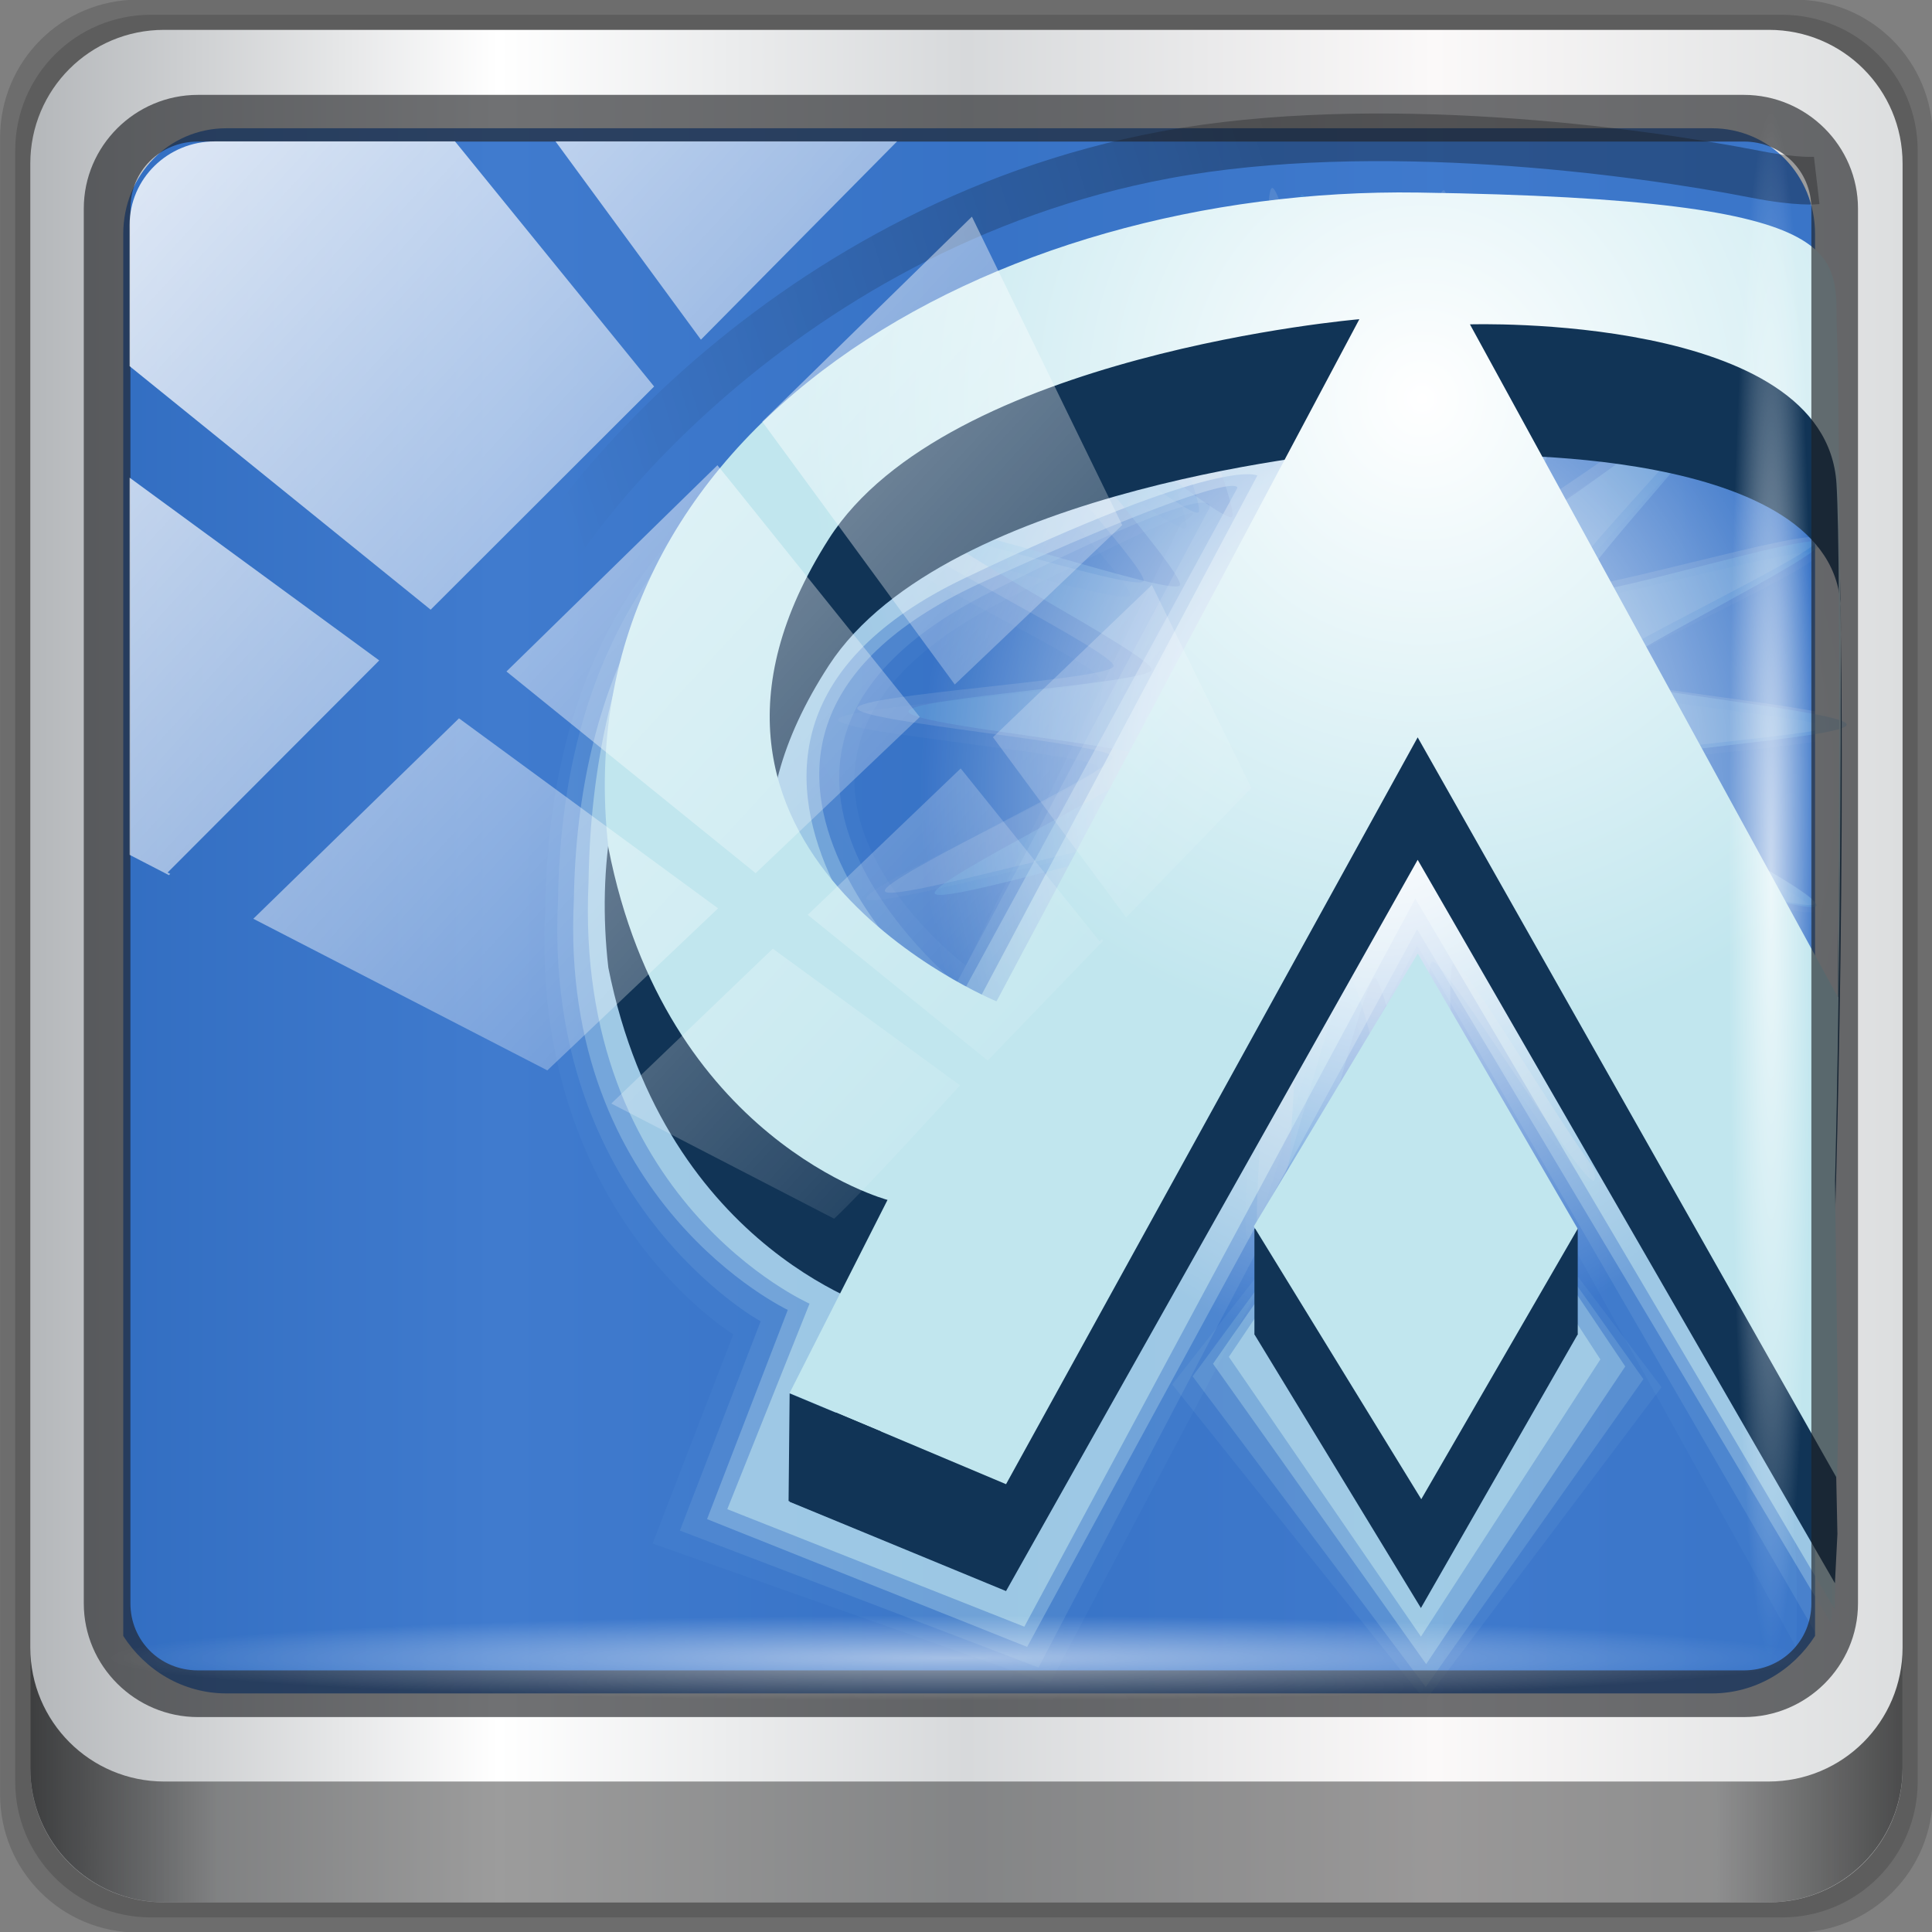 <?xml version="1.0" encoding="UTF-8" standalone="no"?>
<!-- Created with Inkscape (http://www.inkscape.org/) -->

<svg
   xmlns:dc="http://purl.org/dc/elements/1.1/"
   xmlns:cc="http://creativecommons.org/ns#"
   xmlns:rdf="http://www.w3.org/1999/02/22-rdf-syntax-ns#"
   xmlns:svg="http://www.w3.org/2000/svg"
   xmlns="http://www.w3.org/2000/svg"
   xmlns:xlink="http://www.w3.org/1999/xlink"
   xmlns:sodipodi="http://sodipodi.sourceforge.net/DTD/sodipodi-0.dtd"
   xmlns:inkscape="http://www.inkscape.org/namespaces/inkscape"
   version="1.0"
   width="96"
   height="96"
   id="svg2408"
   inkscape:version="0.92.2 5c3e80d, 2017-08-06"
   sodipodi:docname="openarena.svg">
  <rect width="100%" height="100%" fill="#808080" stroke="none"/>
  <sodipodi:namedview
     pagecolor="#ffffff"
     bordercolor="#666666"
     borderopacity="1"
     objecttolerance="10"
     gridtolerance="10"
     guidetolerance="10"
     inkscape:pageopacity="0"
     inkscape:pageshadow="2"
     inkscape:window-width="1280"
     inkscape:window-height="972"
     id="namedview207"
     showgrid="false"
     inkscape:zoom="1.3923966"
     inkscape:cx="46.021215"
     inkscape:cy="-24.888093"
     inkscape:window-x="0"
     inkscape:window-y="23"
     inkscape:window-maximized="1"
     inkscape:current-layer="g3807" />
  <defs
     id="defs2410">
    <linearGradient
       id="linearGradient3696">
      <stop
         style="stop-color:#0197fd;stop-opacity:1;"
         offset="0"
         id="stop3698" />
      <stop
         style="stop-color:#0160a1;stop-opacity:1;"
         offset="1"
         id="stop3700" />
    </linearGradient>
    <linearGradient
       x1="45.448"
       y1="92.54"
       x2="45.448"
       y2="7.017"
       id="ButtonShadow"
       gradientUnits="userSpaceOnUse"
       gradientTransform="scale(1.006,0.994)">
      <stop
         id="stop3750"
         style="stop-color:#000000;stop-opacity:1"
         offset="0" />
      <stop
         id="stop3752"
         style="stop-color:#000000;stop-opacity:0.588"
         offset="1" />
    </linearGradient>
    <filter
       color-interpolation-filters="sRGB"
       id="filter3174">
      <feGaussianBlur
         stdDeviation="1.71"
         id="feGaussianBlur3176" />
    </filter>
    <linearGradient
       x1="48"
       y1="20.221"
       x2="48"
       y2="138.661"
       id="linearGradient8478"
       xlink:href="#linearGradient3737-2-3"
       gradientUnits="userSpaceOnUse" />
    <linearGradient
       x1="45.448"
       y1="92.54"
       x2="45.448"
       y2="7.017"
       id="linearGradient8476"
       xlink:href="#ButtonShadow-07"
       gradientUnits="userSpaceOnUse"
       gradientTransform="scale(1.006,0.994)" />
    <linearGradient
       x1="45.448"
       y1="92.54"
       x2="45.448"
       y2="7.017"
       id="linearGradient8474"
       xlink:href="#ButtonShadow-08"
       gradientUnits="userSpaceOnUse"
       gradientTransform="scale(1.006,0.994)" />
    <linearGradient
       x1="45.448"
       y1="92.54"
       x2="45.448"
       y2="7.017"
       id="ButtonShadow-3"
       gradientUnits="userSpaceOnUse"
       gradientTransform="scale(1.006,0.994)">
      <stop
         id="stop3750-3"
         style="stop-color:#000000;stop-opacity:1"
         offset="0" />
      <stop
         id="stop3752-7"
         style="stop-color:#000000;stop-opacity:0.588"
         offset="1" />
    </linearGradient>
    <filter
       color-interpolation-filters="sRGB"
       id="filter3174-9">
      <feGaussianBlur
         stdDeviation="1.71"
         id="feGaussianBlur3176-8" />
    </filter>
    <filter
       x="-0.192"
       y="-0.192"
       width="1.384"
       height="1.384"
       color-interpolation-filters="sRGB"
       id="filter3794-71">
      <feGaussianBlur
         id="feGaussianBlur3796-90"
         stdDeviation="5.28" />
    </filter>
    <clipPath
       id="clipPath3613-01">
      <rect
         width="84"
         height="84"
         rx="6"
         ry="6"
         x="6"
         y="6"
         id="rect3615-422"
         style="fill:#ffffff;fill-opacity:1;fill-rule:nonzero;stroke:none" />
    </clipPath>
    <linearGradient
       id="linearGradient3737-2-3">
      <stop
         id="stop3739-00"
         style="stop-color:#ffffff;stop-opacity:1"
         offset="0" />
      <stop
         id="stop3741-66"
         style="stop-color:#ffffff;stop-opacity:0"
         offset="1" />
    </linearGradient>
    <filter
       color-interpolation-filters="sRGB"
       id="filter3174-28">
      <feGaussianBlur
         id="feGaussianBlur3176-3"
         stdDeviation="1.71" />
    </filter>
    <linearGradient
       x1="45.448"
       y1="92.54"
       x2="45.448"
       y2="7.017"
       id="ButtonShadow-07"
       gradientUnits="userSpaceOnUse"
       gradientTransform="scale(1.006,0.994)">
      <stop
         id="stop3750-88"
         style="stop-color:#000000;stop-opacity:1"
         offset="0" />
      <stop
         id="stop3752-20"
         style="stop-color:#000000;stop-opacity:0.588"
         offset="1" />
    </linearGradient>
    <filter
       color-interpolation-filters="sRGB"
       id="filter3174-1">
      <feGaussianBlur
         stdDeviation="1.71"
         id="feGaussianBlur3176-1" />
    </filter>
    <linearGradient
       x1="45.448"
       y1="92.54"
       x2="45.448"
       y2="7.017"
       id="ButtonShadow-08"
       gradientUnits="userSpaceOnUse"
       gradientTransform="scale(1.006,0.994)">
      <stop
         id="stop3750-0"
         style="stop-color:#000000;stop-opacity:1"
         offset="0" />
      <stop
         id="stop3752-4"
         style="stop-color:#000000;stop-opacity:0.588"
         offset="1" />
    </linearGradient>
    <filter
       color-interpolation-filters="sRGB"
       id="filter3174-0">
      <feGaussianBlur
         stdDeviation="1.71"
         id="feGaussianBlur3176-34" />
    </filter>
    <linearGradient
       x1="45.448"
       y1="92.54"
       x2="45.448"
       y2="7.017"
       id="ButtonShadow-6"
       gradientUnits="userSpaceOnUse"
       gradientTransform="scale(1.006,0.994)">
      <stop
         id="stop3750-5"
         style="stop-color:#000000;stop-opacity:1"
         offset="0" />
      <stop
         id="stop3752-0"
         style="stop-color:#000000;stop-opacity:0.588"
         offset="1" />
    </linearGradient>
    <linearGradient
       x1="59.397"
       y1="72.386"
       x2="84.853"
       y2="72.386"
       id="linearGradient9034"
       xlink:href="#linearGradient8740"
       gradientUnits="userSpaceOnUse"
       gradientTransform="matrix(1.015,0,0,1.023,-55.31,-3.006)" />
    <linearGradient
       id="linearGradient8740">
      <stop
         id="stop8742"
         style="stop-color:#222222;stop-opacity:1"
         offset="0" />
      <stop
         id="stop8744"
         style="stop-color:#222222;stop-opacity:1"
         offset="1" />
    </linearGradient>
    <linearGradient
       x1="45.448"
       y1="92.54"
       x2="45.448"
       y2="7.017"
       id="ButtonShadow-6-0"
       gradientUnits="userSpaceOnUse"
       gradientTransform="scale(1.006,0.994)">
      <stop
         id="stop3750-5-4"
         style="stop-color:#000000;stop-opacity:1"
         offset="0" />
      <stop
         id="stop3752-0-8"
         style="stop-color:#000000;stop-opacity:0.588"
         offset="1" />
    </linearGradient>
    <filter
       color-interpolation-filters="sRGB"
       id="filter3174-0-6">
      <feGaussianBlur
         stdDeviation="1.71"
         id="feGaussianBlur3176-34-9" />
    </filter>
    <linearGradient
       x1="45.448"
       y1="92.54"
       x2="45.448"
       y2="7.017"
       id="ButtonShadow-08-4"
       gradientUnits="userSpaceOnUse"
       gradientTransform="scale(1.006,0.994)">
      <stop
         id="stop3750-0-3"
         style="stop-color:#000000;stop-opacity:1"
         offset="0" />
      <stop
         id="stop3752-4-3"
         style="stop-color:#000000;stop-opacity:0.588"
         offset="1" />
    </linearGradient>
    <filter
       color-interpolation-filters="sRGB"
       id="filter3174-1-0">
      <feGaussianBlur
         stdDeviation="1.71"
         id="feGaussianBlur3176-1-6" />
    </filter>
    <linearGradient
       x1="45.448"
       y1="92.54"
       x2="45.448"
       y2="7.017"
       id="ButtonShadow-07-6"
       gradientUnits="userSpaceOnUse"
       gradientTransform="scale(1.006,0.994)">
      <stop
         id="stop3750-88-8"
         style="stop-color:#000000;stop-opacity:1"
         offset="0" />
      <stop
         id="stop3752-20-2"
         style="stop-color:#000000;stop-opacity:0.588"
         offset="1" />
    </linearGradient>
    <filter
       color-interpolation-filters="sRGB"
       id="filter3174-28-9">
      <feGaussianBlur
         id="feGaussianBlur3176-3-7"
         stdDeviation="1.71" />
    </filter>
    <linearGradient
       id="linearGradient3737-2-3-3">
      <stop
         id="stop3739-00-2"
         style="stop-color:#ffffff;stop-opacity:1"
         offset="0" />
      <stop
         id="stop3741-66-1"
         style="stop-color:#ffffff;stop-opacity:0"
         offset="1" />
    </linearGradient>
    <clipPath
       id="clipPath3613-01-0">
      <rect
         width="84"
         height="84"
         rx="6"
         ry="6"
         x="6"
         y="6"
         id="rect3615-422-5"
         style="fill:#ffffff;fill-opacity:1;fill-rule:nonzero;stroke:none" />
    </clipPath>
    <filter
       x="-0.192"
       y="-0.192"
       width="1.384"
       height="1.384"
       color-interpolation-filters="sRGB"
       id="filter3794-71-2">
      <feGaussianBlur
         id="feGaussianBlur3796-90-1"
         stdDeviation="5.28" />
    </filter>
    <filter
       color-interpolation-filters="sRGB"
       id="filter3174-9-1">
      <feGaussianBlur
         stdDeviation="1.71"
         id="feGaussianBlur3176-8-6" />
    </filter>
    <linearGradient
       x1="45.448"
       y1="92.54"
       x2="45.448"
       y2="7.017"
       id="ButtonShadow-3-5"
       gradientUnits="userSpaceOnUse"
       gradientTransform="scale(1.006,0.994)">
      <stop
         id="stop3750-3-9"
         style="stop-color:#000000;stop-opacity:1"
         offset="0" />
      <stop
         id="stop3752-7-9"
         style="stop-color:#000000;stop-opacity:0.588"
         offset="1" />
    </linearGradient>
    <linearGradient
       x1="45.448"
       y1="92.54"
       x2="45.448"
       y2="7.017"
       id="linearGradient8474-1"
       xlink:href="#ButtonShadow-08-4"
       gradientUnits="userSpaceOnUse"
       gradientTransform="scale(1.006,0.994)" />
    <linearGradient
       x1="45.448"
       y1="92.54"
       x2="45.448"
       y2="7.017"
       id="linearGradient8476-2"
       xlink:href="#ButtonShadow-07-6"
       gradientUnits="userSpaceOnUse"
       gradientTransform="scale(1.006,0.994)" />
    <linearGradient
       x1="48"
       y1="20.221"
       x2="48"
       y2="138.661"
       id="linearGradient8478-5"
       xlink:href="#linearGradient3737-2-3-3"
       gradientUnits="userSpaceOnUse" />
    <filter
       color-interpolation-filters="sRGB"
       id="filter3174-8">
      <feGaussianBlur
         stdDeviation="1.71"
         id="feGaussianBlur3176-95" />
    </filter>
    <linearGradient
       x1="45.448"
       y1="92.54"
       x2="45.448"
       y2="7.017"
       id="ButtonShadow-1"
       gradientUnits="userSpaceOnUse"
       gradientTransform="scale(1.006,0.994)">
      <stop
         id="stop3750-79"
         style="stop-color:#000000;stop-opacity:1"
         offset="0" />
      <stop
         id="stop3752-56"
         style="stop-color:#000000;stop-opacity:0.588"
         offset="1" />
    </linearGradient>
    <filter
       color-interpolation-filters="sRGB"
       id="filter3174-4">
      <feGaussianBlur
         id="feGaussianBlur3176-0"
         stdDeviation="1.71" />
    </filter>
    <linearGradient
       x1="45.448"
       y1="92.54"
       x2="45.448"
       y2="7.017"
       id="ButtonShadow-879"
       gradientUnits="userSpaceOnUse"
       gradientTransform="scale(1.006,0.994)">
      <stop
         id="stop3750-38"
         style="stop-color:#000000;stop-opacity:1"
         offset="0" />
      <stop
         id="stop3752-8"
         style="stop-color:#000000;stop-opacity:0.588"
         offset="1" />
    </linearGradient>
    <linearGradient
       x1="32.251"
       y1="6.132"
       x2="32.251"
       y2="90.239"
       id="linearGradient6832"
       xlink:href="#ButtonShadow-0-9-4"
       gradientUnits="userSpaceOnUse"
       gradientTransform="matrix(1.024,0,0,1.012,-1.143,-98.071)" />
    <linearGradient
       x1="45.448"
       y1="92.54"
       x2="45.448"
       y2="7.017"
       id="ButtonShadow-0-9-4"
       gradientUnits="userSpaceOnUse"
       gradientTransform="matrix(1.006,0,0,0.994,100,0)">
      <stop
         id="stop3750-8-2"
         style="stop-color:#000000;stop-opacity:1"
         offset="0" />
      <stop
         id="stop3752-5-5"
         style="stop-color:#000000;stop-opacity:0.588"
         offset="1" />
    </linearGradient>
    <linearGradient
       x1="198.157"
       y1="52.849"
       x2="200.573"
       y2="53.188"
       id="linearGradient7986"
       xlink:href="#linearGradient6884-1"
       gradientUnits="userSpaceOnUse" />
    <linearGradient
       x1="215.962"
       y1="41.671"
       x2="215.318"
       y2="35.785"
       id="linearGradient7978"
       xlink:href="#linearGradient7156-9"
       gradientUnits="userSpaceOnUse" />
    <linearGradient
       id="linearGradient7156-9">
      <stop
         id="stop7158-8"
         style="stop-color:#977f40;stop-opacity:1"
         offset="0" />
      <stop
         id="stop7160-2"
         style="stop-color:#463d22;stop-opacity:1"
         offset="1" />
    </linearGradient>
    <linearGradient
       id="linearGradient6884-1">
      <stop
         id="stop6886-9"
         style="stop-color:#cdba89;stop-opacity:1"
         offset="0" />
      <stop
         id="stop6888-8"
         style="stop-color:#8e7c44;stop-opacity:1"
         offset="1" />
    </linearGradient>
    <radialGradient
       cx="47.363"
       cy="47.001"
       r="42"
       fx="47.363"
       fy="47.001"
       id="radialGradient14724"
       xlink:href="#linearGradient3819"
       gradientUnits="userSpaceOnUse"
       gradientTransform="matrix(0.711,-0.262,0.502,1.332,-10.286,-3.465)" />
    <linearGradient
       id="linearGradient3819">
      <stop
         id="stop3821"
         style="stop-color:#7aaaf0;stop-opacity:1"
         offset="0" />
      <stop
         id="stop3823"
         style="stop-color:#120507;stop-opacity:1"
         offset="1" />
    </linearGradient>
    <radialGradient
       cx="29.606"
       cy="43.72"
       r="43.796"
       fx="29.606"
       fy="43.72"
       id="radialGradient14159"
       xlink:href="#linearGradient14161"
       gradientUnits="userSpaceOnUse"
       gradientTransform="matrix(1.236,-0.346,0.387,1.384,-25.64,-7.786)" />
    <radialGradient
       cx="26.321"
       cy="23.351"
       r="33.182"
       fx="26.321"
       fy="23.351"
       id="radialGradient14079"
       xlink:href="#linearGradient14011"
       gradientUnits="userSpaceOnUse"
       gradientTransform="matrix(1.095,0,0,1.065,1.25,2.595)" />
    <radialGradient
       cx="26.321"
       cy="23.351"
       r="33.182"
       fx="26.321"
       fy="23.351"
       id="radialGradient14075"
       xlink:href="#linearGradient14011"
       gradientUnits="userSpaceOnUse"
       gradientTransform="matrix(1.095,0,0,1.065,-0.212,1.907)" />
    <radialGradient
       cx="26.321"
       cy="23.351"
       r="33.182"
       fx="26.321"
       fy="23.351"
       id="radialGradient14071"
       xlink:href="#linearGradient14011"
       gradientUnits="userSpaceOnUse"
       gradientTransform="matrix(1.095,0,0,1.065,-1.672,1.299)" />
    <radialGradient
       cx="26.321"
       cy="23.351"
       r="33.182"
       fx="26.321"
       fy="23.351"
       id="radialGradient14067"
       xlink:href="#linearGradient14011"
       gradientUnits="userSpaceOnUse"
       gradientTransform="matrix(1.086,0,0,1.12,-2.049,-4.029)" />
    <linearGradient
       x1="34.107"
       y1="8.483"
       x2="73.962"
       y2="21.135"
       id="linearGradient14063"
       xlink:href="#linearGradient14057"
       gradientUnits="userSpaceOnUse"
       gradientTransform="matrix(1.017,0,0,1.017,-0.31,0.122)" />
    <radialGradient
       cx="-12.53"
       cy="21.792"
       r="22.262"
       fx="-12.53"
       fy="21.792"
       id="radialGradient14037"
       xlink:href="#linearGradient14031"
       gradientUnits="userSpaceOnUse"
       gradientTransform="matrix(1,0,0,1.235,0,-5.12)" />
    <radialGradient
       cx="16.545"
       cy="39.796"
       r="41.493"
       fx="16.545"
       fy="39.796"
       id="radialGradient14027"
       xlink:href="#linearGradient14019"
       gradientUnits="userSpaceOnUse"
       gradientTransform="matrix(1.097,0,0,0.987,-1.598,0.518)" />
    <radialGradient
       cx="26.321"
       cy="23.351"
       r="33.182"
       fx="26.321"
       fy="23.351"
       id="radialGradient14017"
       xlink:href="#linearGradient14011"
       gradientUnits="userSpaceOnUse"
       gradientTransform="matrix(1,0,0,1.034,0,-1.561)" />
    <radialGradient
       cx="48"
       cy="90.172"
       r="42"
       fx="48"
       fy="90.172"
       id="radialGradient13973"
       xlink:href="#linearGradient3737-1-2"
       gradientUnits="userSpaceOnUse"
       gradientTransform="matrix(1.207,0,0,1.036,-10.094,-2.405)" />
    <linearGradient
       x1="36.357"
       y1="6"
       x2="36.357"
       y2="63.893"
       id="linearGradient13970"
       xlink:href="#linearGradient3737-1-2"
       gradientUnits="userSpaceOnUse"
       gradientTransform="matrix(1.043,0,0,1.04,-2.22,-2.61)" />
    <linearGradient
       x1="32.251"
       y1="6.132"
       x2="32.251"
       y2="90.239"
       id="linearGradient13742"
       xlink:href="#ButtonShadow-0-3-1"
       gradientUnits="userSpaceOnUse"
       gradientTransform="translate(0,-97)" />
    <linearGradient
       x1="32.251"
       y1="6.132"
       x2="32.251"
       y2="90.239"
       id="linearGradient13740"
       xlink:href="#ButtonShadow-0-3-1"
       gradientUnits="userSpaceOnUse"
       gradientTransform="matrix(1.024,0,0,1.012,-1.143,-98.071)" />
    <linearGradient
       x1="32.251"
       y1="6.132"
       x2="32.251"
       y2="90.239"
       id="linearGradient13738"
       xlink:href="#ButtonShadow-0-3-1"
       gradientUnits="userSpaceOnUse"
       gradientTransform="matrix(1.024,0,0,-1.002,-1.143,98.03)" />
    <linearGradient
       x1="32.251"
       y1="6.132"
       x2="32.251"
       y2="90.239"
       id="linearGradient13736"
       xlink:href="#ButtonShadow-0-3-1"
       gradientUnits="userSpaceOnUse"
       gradientTransform="matrix(1.024,0,0,-1.002,-1.143,98.03)" />
    <linearGradient
       x1="32.251"
       y1="6.132"
       x2="32.251"
       y2="90.239"
       id="linearGradient13734"
       xlink:href="#ButtonShadow-0-3-1"
       gradientUnits="userSpaceOnUse"
       gradientTransform="matrix(1.024,0,0,-0.991,-1.143,98.007)" />
    <linearGradient
       x1="45.448"
       y1="92.54"
       x2="45.448"
       y2="7.017"
       id="ButtonShadow-2"
       gradientUnits="userSpaceOnUse"
       gradientTransform="scale(1.006,0.994)">
      <stop
         id="stop3750-9"
         style="stop-color:#000000;stop-opacity:1"
         offset="0" />
      <stop
         id="stop3752-7-97"
         style="stop-color:#000000;stop-opacity:0.588"
         offset="1" />
    </linearGradient>
    <filter
       color-interpolation-filters="sRGB"
       id="filter3174-0-7">
      <feGaussianBlur
         id="feGaussianBlur3176-3-6"
         stdDeviation="1.71" />
    </filter>
    <linearGradient
       x1="45.448"
       y1="92.54"
       x2="45.448"
       y2="7.017"
       id="ButtonShadow-0-3-1"
       gradientUnits="userSpaceOnUse"
       gradientTransform="matrix(1.006,0,0,0.994,100,0)">
      <stop
         id="stop3750-8-21-9"
         style="stop-color:#000000;stop-opacity:1"
         offset="0" />
      <stop
         id="stop3752-5-7-5"
         style="stop-color:#000000;stop-opacity:0.588"
         offset="1" />
    </linearGradient>
    <linearGradient
       id="linearGradient3737-1-2">
      <stop
         id="stop3739-5-2"
         style="stop-color:#ffffff;stop-opacity:1"
         offset="0" />
      <stop
         id="stop3741-09-9"
         style="stop-color:#ffffff;stop-opacity:0"
         offset="1" />
    </linearGradient>
    <filter
       color-interpolation-filters="sRGB"
       id="filter3174-43">
      <feGaussianBlur
         stdDeviation="1.71"
         id="feGaussianBlur3176-6" />
    </filter>
    <linearGradient
       x1="45.448"
       y1="92.54"
       x2="45.448"
       y2="7.017"
       id="ButtonShadow-76"
       gradientUnits="userSpaceOnUse"
       gradientTransform="scale(1.006,0.994)">
      <stop
         id="stop3750-6"
         style="stop-color:#000000;stop-opacity:1"
         offset="0" />
      <stop
         id="stop3752-91"
         style="stop-color:#000000;stop-opacity:0.588"
         offset="1" />
    </linearGradient>
    <linearGradient
       id="linearGradient14011">
      <stop
         id="stop14013"
         style="stop-color:#ffffff;stop-opacity:1"
         offset="0" />
      <stop
         id="stop14015"
         style="stop-color:#c1e6ee;stop-opacity:1"
         offset="1" />
    </linearGradient>
    <linearGradient
       id="linearGradient14019">
      <stop
         id="stop14021"
         style="stop-color:#ffffff;stop-opacity:1"
         offset="0" />
      <stop
         id="stop14023"
         style="stop-color:#4aa4dd;stop-opacity:1"
         offset="1" />
    </linearGradient>
    <linearGradient
       id="linearGradient14031">
      <stop
         id="stop14033"
         style="stop-color:#ffffff;stop-opacity:1"
         offset="0" />
      <stop
         id="stop14035"
         style="stop-color:#ffffff;stop-opacity:0"
         offset="1" />
    </linearGradient>
    <linearGradient
       id="linearGradient14057">
      <stop
         id="stop14059"
         style="stop-color:#000000;stop-opacity:1"
         offset="0" />
      <stop
         id="stop14061"
         style="stop-color:#000000;stop-opacity:0"
         offset="1" />
    </linearGradient>
    <linearGradient
       id="linearGradient14161">
      <stop
         id="stop14163"
         style="stop-color:#aac7d6;stop-opacity:1"
         offset="0" />
      <stop
         id="stop14165"
         style="stop-color:#2b5660;stop-opacity:1"
         offset="1" />
    </linearGradient>
    <linearGradient
       id="linearGradient12946"
       inkscape:collect="always">
      <stop
         id="stop12948"
         offset="0"
         style="stop-color:#ffffff;stop-opacity:1;" />
      <stop
         id="stop12950"
         offset="1"
         style="stop-color:#ffffff;stop-opacity:0;" />
    </linearGradient>
    <linearGradient
       gradientUnits="userSpaceOnUse"
       y2="-34.779"
       x2="56.28"
       y1="3.013"
       x1="9.078"
       id="linearGradient12954"
       xlink:href="#linearGradient12946"
       inkscape:collect="always" />
    <clipPath
       id="clipPath2973-9">
      <rect
         width="84"
         height="84"
         rx="6"
         ry="6"
         x="6"
         y="6"
         id="rect2975-6"
         style="fill:url(#linearGradient2977);fill-opacity:1;fill-rule:nonzero;stroke:none" />
    </clipPath>
    <linearGradient
       id="linearGradient13087">
      <stop
         id="stop13089"
         style="stop-color:#ffffff;stop-opacity:1"
         offset="0" />
      <stop
         id="stop13091"
         style="stop-color:#ffffff;stop-opacity:1"
         offset="0.3" />
      <stop
         id="stop13093"
         style="stop-color:#f0f0f0;stop-opacity:1"
         offset="0.9" />
      <stop
         id="stop13095"
         style="stop-color:#d2d2d2;stop-opacity:1"
         offset="1" />
    </linearGradient>
    <radialGradient
       cx="48"
       cy="60"
       r="5"
       fx="48"
       fy="60"
       id="radialGradient3979-6"
       xlink:href="#linearGradient3674-5-0"
       gradientUnits="userSpaceOnUse" />
    <linearGradient
       id="linearGradient3983-2">
      <stop
         id="stop3985-6"
         style="stop-color:#ffffff;stop-opacity:1"
         offset="0" />
      <stop
         id="stop3989-2"
         style="stop-color:#868686;stop-opacity:1"
         offset="1" />
    </linearGradient>
    <linearGradient
       x1="43"
       y1="60"
       x2="53"
       y2="60"
       id="linearGradient3973-9"
       xlink:href="#linearGradient3983-2"
       gradientUnits="userSpaceOnUse" />
    <linearGradient
       id="linearGradient3917-6-8">
      <stop
         id="stop3919-2"
         style="stop-color:#000000;stop-opacity:1"
         offset="0" />
      <stop
         id="stop3921-7"
         style="stop-color:#000000;stop-opacity:0"
         offset="1" />
    </linearGradient>
    <linearGradient
       x1="17"
       y1="48"
       x2="120"
       y2="48"
       id="linearGradient3923-1-6"
       xlink:href="#linearGradient3917-6-8"
       gradientUnits="userSpaceOnUse"
       gradientTransform="matrix(0,1,-1,0,96,0)" />
    <linearGradient
       id="linearGradient3899-9">
      <stop
         id="stop3901-8"
         style="stop-color:#ffffff;stop-opacity:1"
         offset="0" />
      <stop
         id="stop3981-6"
         style="stop-color:#ffffff;stop-opacity:0.412"
         offset="0.5" />
      <stop
         id="stop3903-5"
         style="stop-color:#868686;stop-opacity:1"
         offset="1" />
    </linearGradient>
    <linearGradient
       x1="13"
       y1="48"
       x2="83"
       y2="48"
       id="linearGradient3905-4"
       xlink:href="#linearGradient3899-9"
       gradientUnits="userSpaceOnUse"
       gradientTransform="matrix(0,1,-1,0,96,0)" />
    <linearGradient
       id="linearGradient3893-7">
      <stop
         id="stop3895-3"
         style="stop-color:#ffffff;stop-opacity:1"
         offset="0" />
      <stop
         id="stop3897-5"
         style="stop-color:#a2a2a2;stop-opacity:1"
         offset="1" />
    </linearGradient>
    <radialGradient
       cx="48.001"
       cy="46.058"
       r="3"
       fx="48.001"
       fy="46.058"
       id="radialGradient3901-4"
       xlink:href="#linearGradient3893-7"
       gradientUnits="userSpaceOnUse" />
    <filter
       color-interpolation-filters="sRGB"
       id="filter3944-7">
      <feGaussianBlur
         id="feGaussianBlur3946-6"
         stdDeviation="0.436" />
    </filter>
    <linearGradient
       id="linearGradient3674-5-0">
      <stop
         id="stop3676-0-2"
         style="stop-color:#ffffff;stop-opacity:1"
         offset="0" />
      <stop
         id="stop3684-9"
         style="stop-color:#ffffff;stop-opacity:1"
         offset="0.3" />
      <stop
         id="stop3925-8-3"
         style="stop-color:#f0f0f0;stop-opacity:1"
         offset="0.9" />
      <stop
         id="stop3678-8-8"
         style="stop-color:#d2d2d2;stop-opacity:1"
         offset="1" />
    </linearGradient>
    <radialGradient
       cx="48"
       cy="48"
       r="32"
       fx="48"
       fy="48"
       id="radialGradient3682-9"
       xlink:href="#linearGradient3674-5-0"
       gradientUnits="userSpaceOnUse" />
    <linearGradient
       id="linearGradient3873-7">
      <stop
         id="stop3875-0"
         style="stop-color:#f0f0f0;stop-opacity:1"
         offset="0" />
      <stop
         id="stop3877-20-4"
         style="stop-color:#b4b4b4;stop-opacity:1"
         offset="1" />
    </linearGradient>
    <linearGradient
       x1="16"
       y1="48"
       x2="80"
       y2="48"
       id="linearGradient3879-8-8"
       xlink:href="#linearGradient3873-7"
       gradientUnits="userSpaceOnUse" />
    <filter
       color-interpolation-filters="sRGB"
       id="filter3174-4-9">
      <feGaussianBlur
         id="feGaussianBlur3176-3-8"
         stdDeviation="1.71" />
    </filter>
    <linearGradient
       id="linearGradient3832-0-6-1-1">
      <stop
         id="stop3834-6-3-7-1"
         offset="0"
         style="stop-color:#000000;stop-opacity:1;" />
      <stop
         style="stop-color:#000000;stop-opacity:0.588;"
         offset="0.1"
         id="stop3872-2-4" />
      <stop
         id="stop3844-6-2-7-6"
         offset="0.9"
         style="stop-color:#000000;stop-opacity:0.588;" />
      <stop
         id="stop3836-5-0-2-9"
         offset="1"
         style="stop-color:#000000;stop-opacity:1;" />
    </linearGradient>
    <linearGradient
       id="linearGradient4091-0-3-0-7">
      <stop
         id="stop4093-3-6-4-2"
         offset="0"
         style="stop-color:#ffffff;stop-opacity:1;" />
      <stop
         style="stop-color:#ffffff;stop-opacity:1;"
         offset="0.8"
         id="stop4099-6-1-8-3" />
      <stop
         id="stop4095-1-0-7-9"
         offset="1"
         style="stop-color:#ffffff;stop-opacity:0;" />
    </linearGradient>
    <linearGradient
       id="linearGradient6139-0">
      <stop
         style="stop-color:#b7b7b7;stop-opacity:1;"
         offset="0"
         id="stop6141-2" />
      <stop
         id="stop6151-0"
         offset="0.25"
         style="stop-color:#ffffff;stop-opacity:1;" />
      <stop
         id="stop6147-1"
         offset="0.5"
         style="stop-color:#9d9d9d;stop-opacity:1;" />
      <stop
         style="stop-color:#fafafa;stop-opacity:1;"
         offset="0.75"
         id="stop6149-4" />
      <stop
         style="stop-color:#b7b7b7;stop-opacity:1;"
         offset="1"
         id="stop6143-4" />
    </linearGradient>
    <radialGradient
       cx="26.321"
       cy="23.351"
       r="33.182"
       fx="26.321"
       fy="23.351"
       id="radialGradient14079-3"
       xlink:href="#linearGradient14011-2"
       gradientUnits="userSpaceOnUse"
       gradientTransform="matrix(-1.039,0,0,1.019,44.538,88.252)" />
    <linearGradient
       id="linearGradient14011-2">
      <stop
         id="stop14013-3"
         style="stop-color:#ffffff;stop-opacity:1"
         offset="0" />
      <stop
         id="stop14015-0"
         style="stop-color:#c1e6ee;stop-opacity:1"
         offset="1" />
    </linearGradient>
    <radialGradient
       cx="26.321"
       cy="23.351"
       r="33.182"
       fx="26.321"
       fy="23.351"
       id="radialGradient14075-0"
       xlink:href="#linearGradient14011-2"
       gradientUnits="userSpaceOnUse"
       gradientTransform="matrix(-1.039,0,0,1.019,45.925,87.594)" />
    <linearGradient
       id="linearGradient3635">
      <stop
         id="stop3637"
         style="stop-color:#ffffff;stop-opacity:1"
         offset="0" />
      <stop
         id="stop3639"
         style="stop-color:#c1e6ee;stop-opacity:1"
         offset="1" />
    </linearGradient>
    <radialGradient
       cx="26.321"
       cy="23.351"
       r="33.182"
       fx="26.321"
       fy="23.351"
       id="radialGradient14071-6"
       xlink:href="#linearGradient14011-2"
       gradientUnits="userSpaceOnUse"
       gradientTransform="matrix(-1.039,0,0,1.019,47.31,87.012)" />
    <linearGradient
       id="linearGradient3642">
      <stop
         id="stop3644"
         style="stop-color:#ffffff;stop-opacity:1"
         offset="0" />
      <stop
         id="stop3646"
         style="stop-color:#c1e6ee;stop-opacity:1"
         offset="1" />
    </linearGradient>
    <radialGradient
       cx="26.321"
       cy="23.351"
       r="33.182"
       fx="26.321"
       fy="23.351"
       id="radialGradient14067-9"
       xlink:href="#linearGradient14011-2"
       gradientUnits="userSpaceOnUse"
       gradientTransform="matrix(-1.03,0,0,1.071,47.669,81.913)" />
    <linearGradient
       id="linearGradient3649">
      <stop
         id="stop3651"
         style="stop-color:#ffffff;stop-opacity:1"
         offset="0" />
      <stop
         id="stop3653"
         style="stop-color:#c1e6ee;stop-opacity:1"
         offset="1" />
    </linearGradient>
    <radialGradient
       cx="16.545"
       cy="39.796"
       r="41.493"
       fx="16.545"
       fy="39.796"
       id="radialGradient14027-7"
       xlink:href="#linearGradient14019-7"
       gradientUnits="userSpaceOnUse"
       gradientTransform="matrix(-0.632,0,0,0.642,28.936,98.091)" />
    <linearGradient
       id="linearGradient14019-7">
      <stop
         id="stop14021-7"
         style="stop-color:#ffffff;stop-opacity:1"
         offset="0" />
      <stop
         id="stop14023-3"
         style="stop-color:#4aa4dd;stop-opacity:1"
         offset="1" />
    </linearGradient>
    <radialGradient
       cx="-12.53"
       cy="21.792"
       r="22.262"
       fx="-12.53"
       fy="21.792"
       id="radialGradient14037-2"
       xlink:href="#linearGradient14031-6"
       gradientUnits="userSpaceOnUse"
       gradientTransform="matrix(-1.073,0,0,1.286,5.616,99.313)" />
    <linearGradient
       id="linearGradient14031-6">
      <stop
         id="stop14033-4"
         style="stop-color:#ffffff;stop-opacity:1"
         offset="0" />
      <stop
         id="stop14035-3"
         style="stop-color:#ffffff;stop-opacity:0"
         offset="1" />
    </linearGradient>
    <radialGradient
       cx="26.321"
       cy="23.351"
       r="33.182"
       fx="26.321"
       fy="23.351"
       id="radialGradient14017-9"
       xlink:href="#linearGradient14011-2"
       gradientUnits="userSpaceOnUse"
       gradientTransform="matrix(-0.949,0,0,0.99,45.724,84.275)" />
    <linearGradient
       id="linearGradient3664">
      <stop
         id="stop3666"
         style="stop-color:#ffffff;stop-opacity:1"
         offset="0" />
      <stop
         id="stop3668"
         style="stop-color:#c1e6ee;stop-opacity:1"
         offset="1" />
    </linearGradient>
    <linearGradient
       x1="34.107"
       y1="8.483"
       x2="73.962"
       y2="21.135"
       id="linearGradient14063-8"
       xlink:href="#linearGradient14057-9"
       gradientUnits="userSpaceOnUse"
       gradientTransform="matrix(1.017,0,0,1.017,-0.31,0.122)" />
    <linearGradient
       id="linearGradient14057-9">
      <stop
         id="stop14059-3"
         style="stop-color:#000000;stop-opacity:1"
         offset="0" />
      <stop
         id="stop14061-1"
         style="stop-color:#000000;stop-opacity:0"
         offset="1" />
    </linearGradient>
    <linearGradient
       id="linearGradient3094">
      <stop
         id="stop3096"
         style="stop-color:#515d70;stop-opacity:1;"
         offset="0" />
      <stop
         id="stop3104"
         style="stop-color:#363b49;stop-opacity:1;"
         offset="1" />
    </linearGradient>
    <linearGradient
       inkscape:collect="always"
       xlink:href="#linearGradient6139-0-3"
       id="linearGradient4071"
       gradientUnits="userSpaceOnUse"
       gradientTransform="matrix(1.107,0,0,1.107,-5.143,-36.036)"
       x1="6"
       y1="47"
       x2="90"
       y2="47" />
    <linearGradient
       id="linearGradient6139-0-3">
      <stop
         id="stop6141-2-6"
         offset="0"
         style="stop-color:#b4b7ba;stop-opacity:1" />
      <stop
         style="stop-color:#ffffff;stop-opacity:1;"
         offset="0.25"
         id="stop6151-0-7" />
      <stop
         style="stop-color:#d7d9db;stop-opacity:1"
         offset="0.5"
         id="stop6147-1-5" />
      <stop
         id="stop6149-4-3"
         offset="0.75"
         style="stop-color:#fbf9f9;stop-opacity:1;" />
      <stop
         id="stop6143-4-5"
         offset="1"
         style="stop-color:#dcdedf;stop-opacity:1" />
    </linearGradient>
    <linearGradient
       gradientTransform="translate(-2.95e-6,-32)"
       inkscape:collect="always"
       xlink:href="#linearGradient3832-0-6-1-1"
       id="linearGradient4129"
       x1="1.5"
       y1="88.172"
       x2="94.5"
       y2="88.172"
       gradientUnits="userSpaceOnUse" />
    <radialGradient
       inkscape:collect="always"
       xlink:href="#linearGradient3737-2-3"
       id="radialGradient7462"
       gradientUnits="userSpaceOnUse"
       gradientTransform="matrix(0.975,0,0,0.049,33.899,48.167)"
       cx="13.948"
       cy="44.893"
       fx="13.948"
       fy="44.893"
       r="43.199" />
    <radialGradient
       inkscape:collect="always"
       xlink:href="#linearGradient3737-2-3"
       id="radialGradient7464"
       gradientUnits="userSpaceOnUse"
       gradientTransform="matrix(0.888,0,0,0.049,-0.455,-90.168)"
       cx="13.948"
       cy="44.893"
       fx="13.948"
       fy="44.893"
       r="43.199" />
    <linearGradient
       inkscape:collect="always"
       xlink:href="#linearGradient3737-2-3"
       id="linearGradient4767"
       gradientUnits="userSpaceOnUse"
       x1="2.771"
       y1="-28.642"
       x2="50.528"
       y2="14.514" />
    <clipPath
       id="clipPath4156-4-1"
       clipPathUnits="userSpaceOnUse">
      <path
         inkscape:connector-curvature="0"
         id="path4158-0-8"
         d="m 27.046,-55.695 -14.214,13.321 h 0.061 l 15.653,21.771 10.231,-10.546 C 38.562,-32.302 27.468,-54.819 27.046,-55.695 Z M 9.647,-39.383 -5.241,-25.321 15.988,-7.806 26.372,-18.383 Z m 31.491,12.951 -9.741,9.714 8.945,12.458 7.781,-7.555 z m -49.84,4.379 -13.754,12.982 26.283,13.846 0.061,-0.062 -0.123,-0.062 L 13.599,-5.401 -8.702,-22.053 Z m 38.015,7.401 -9.803,9.775 11.579,9.559 7.628,-7.401 -8.669,-11.009 z m 20.187,5.674 -7.383,7.216 6.188,8.542 5.82,-6.137 z m -32.195,6.322 -9.557,9.498 13.662,7.185 7.934,-7.678 z m 23.312,2.374 -7.107,6.938 8.363,6.907 5.361,-5.674 -0.061,-0.092 -0.092,0.123 -6.464,-8.203 z m -8.73,8.542 -7.505,7.339 10.354,5.458 c 1.397,-1.321 5.675,-6.123 5.851,-6.322 z"
         style="opacity:0.6;fill:#ffffff;fill-opacity:1;stroke:none" />
    </clipPath>
    <radialGradient
       cx="26.321"
       cy="23.351"
       r="33.182"
       fx="26.321"
       fy="23.351"
       id="radialGradient14079-3-2"
       xlink:href="#linearGradient14011"
       gradientUnits="userSpaceOnUse"
       gradientTransform="matrix(-1.039,0,0,1.019,44.538,88.252)" />
    <radialGradient
       cx="26.321"
       cy="23.351"
       r="33.182"
       fx="26.321"
       fy="23.351"
       id="radialGradient14075-0-9"
       xlink:href="#linearGradient14011"
       gradientUnits="userSpaceOnUse"
       gradientTransform="matrix(-1.039,0,0,1.019,45.925,87.594)" />
    <radialGradient
       cx="26.321"
       cy="23.351"
       r="33.182"
       fx="26.321"
       fy="23.351"
       id="radialGradient14071-6-3"
       xlink:href="#linearGradient14011"
       gradientUnits="userSpaceOnUse"
       gradientTransform="matrix(-1.039,0,0,1.019,47.31,87.012)" />
    <radialGradient
       cx="26.321"
       cy="23.351"
       r="33.182"
       fx="26.321"
       fy="23.351"
       id="radialGradient14067-9-6"
       xlink:href="#linearGradient14011"
       gradientUnits="userSpaceOnUse"
       gradientTransform="matrix(-1.03,0,0,1.071,47.669,81.913)" />
    <radialGradient
       cx="16.545"
       cy="39.796"
       r="41.493"
       fx="16.545"
       fy="39.796"
       id="radialGradient14027-7-0"
       xlink:href="#linearGradient14019"
       gradientUnits="userSpaceOnUse"
       gradientTransform="matrix(-0.632,0,0,0.642,28.936,98.091)" />
    <radialGradient
       cx="-12.53"
       cy="21.792"
       r="22.262"
       fx="-12.53"
       fy="21.792"
       id="radialGradient14037-2-6"
       xlink:href="#linearGradient3737-2-3"
       gradientUnits="userSpaceOnUse"
       gradientTransform="matrix(-1.073,0,0,1.286,5.616,99.313)" />
    <radialGradient
       cx="26.321"
       cy="23.351"
       r="33.182"
       fx="26.321"
       fy="23.351"
       id="radialGradient14017-9-7"
       xlink:href="#linearGradient14011"
       gradientUnits="userSpaceOnUse"
       gradientTransform="matrix(-0.949,0,0,0.99,45.724,84.275)" />
    <linearGradient
       y2="21.135"
       x2="73.962"
       y1="8.483"
       x1="34.107"
       gradientTransform="matrix(-0.965,0,0,0.973,46.018,85.886)"
       gradientUnits="userSpaceOnUse"
       id="linearGradient3694"
       xlink:href="#linearGradient14057"
       inkscape:collect="always" />
  </defs>
  <g
     id="layer2"
     style="display:none">
    <rect
       width="86"
       height="85"
       rx="6"
       ry="6"
       x="5"
       y="7"
       id="rect3745"
       style="opacity:0.9;fill:url(#ButtonShadow);fill-opacity:1;fill-rule:nonzero;stroke:none;filter:url(#filter3174)" />
  </g>
  <g
     transform="translate(115.543,0.852)"
     id="layer2-6"
     style="display:none">
    <rect
       width="86"
       height="85"
       rx="6"
       ry="6"
       x="5"
       y="7"
       id="rect3745-02"
       style="opacity:0.9;fill:url(#ButtonShadow-6);fill-opacity:1;fill-rule:nonzero;stroke:none;filter:url(#filter3174-0)" />
  </g>
  <g
     transform="translate(235.43,0.852)"
     id="layer2-7"
     style="display:none">
    <rect
       width="86"
       height="85"
       rx="6"
       ry="6"
       x="5"
       y="7"
       id="rect3745-0"
       style="opacity:0.9;fill:url(#ButtonShadow-3);fill-opacity:1;fill-rule:nonzero;stroke:none;filter:url(#filter3174-9)" />
  </g>
  <g
     transform="matrix(0.958,0,0,0.948,252.014,5.136)"
     id="layer2-9"
     style="display:none">
    <rect
       width="86"
       height="85"
       rx="6"
       ry="6"
       x="5"
       y="7"
       id="rect3745-3"
       style="opacity:0.9;fill:url(#linearGradient8474);fill-opacity:1;fill-rule:nonzero;stroke:none;filter:url(#filter3174-1)" />
  </g>
  <g
     transform="matrix(1.022,0,0,1.011,248.669,2.13)"
     id="layer2-20"
     style="display:none">
    <rect
       width="86"
       height="85"
       rx="6"
       ry="6"
       x="5"
       y="7"
       id="rect3745-64"
       style="opacity:0.9;fill:url(#linearGradient8476);fill-opacity:1;fill-rule:nonzero;stroke:none;filter:url(#filter3174-28)" />
  </g>
  <g
     transform="matrix(1.022,0,0,1.011,248.669,2.13)"
     id="layer5-35"
     style="display:none">
    <rect
       width="66"
       height="66"
       rx="12"
       ry="12"
       x="15"
       y="15"
       clip-path="url(#clipPath3613-01)"
       id="rect3171-20"
       style="opacity:0.1;fill:url(#linearGradient8478);fill-opacity:1;fill-rule:nonzero;stroke:#ffffff;stroke-width:0.5;stroke-linecap:round;stroke-linejoin:miter;stroke-miterlimit:4;stroke-opacity:1;stroke-dasharray:none;stroke-dashoffset:0;filter:url(#filter3794-71)" />
  </g>
  <g
     transform="translate(126.958,-5.724)"
     id="layer2-92"
     style="display:none">
    <rect
       width="86"
       height="85"
       rx="6"
       ry="6"
       x="5"
       y="7"
       id="rect3745-31"
       style="opacity:0.9;fill:url(#ButtonShadow-1);fill-opacity:1;fill-rule:nonzero;stroke:none;filter:url(#filter3174-8)" />
  </g>
  <g
     transform="translate(242.501,-4.872)"
     id="layer2-6-8"
     style="display:none">
    <rect
       width="86"
       height="85"
       rx="6"
       ry="6"
       x="5"
       y="7"
       id="rect3745-02-7"
       style="opacity:0.9;fill:url(#ButtonShadow-6-0);fill-opacity:1;fill-rule:nonzero;stroke:none;filter:url(#filter3174-0-6)" />
  </g>
  <g
     transform="translate(362.388,-4.872)"
     id="layer2-7-6"
     style="display:none">
    <rect
       width="86"
       height="85"
       rx="6"
       ry="6"
       x="5"
       y="7"
       id="rect3745-0-3"
       style="opacity:0.9;fill:url(#ButtonShadow-3-5);fill-opacity:1;fill-rule:nonzero;stroke:none;filter:url(#filter3174-9-1)" />
  </g>
  <g
     transform="matrix(0.958,0,0,0.948,378.972,-0.588)"
     id="layer2-9-8"
     style="display:none">
    <rect
       width="86"
       height="85"
       rx="6"
       ry="6"
       x="5"
       y="7"
       id="rect3745-3-5"
       style="opacity:0.9;fill:url(#linearGradient8474-1);fill-opacity:1;fill-rule:nonzero;stroke:none;filter:url(#filter3174-1-0)" />
  </g>
  <g
     transform="matrix(1.022,0,0,1.011,375.627,-3.594)"
     id="layer2-20-5"
     style="display:none">
    <rect
       width="86"
       height="85"
       rx="6"
       ry="6"
       x="5"
       y="7"
       id="rect3745-64-0"
       style="opacity:0.9;fill:url(#linearGradient8476-2);fill-opacity:1;fill-rule:nonzero;stroke:none;filter:url(#filter3174-28-9)" />
  </g>
  <g
     transform="matrix(1.022,0,0,1.011,375.627,-3.594)"
     id="layer5-35-1"
     style="display:none">
    <rect
       width="66"
       height="66"
       rx="12"
       ry="12"
       x="15"
       y="15"
       clip-path="url(#clipPath3613-01-0)"
       id="rect3171-20-2"
       style="opacity:0.1;fill:url(#linearGradient8478-5);fill-opacity:1;fill-rule:nonzero;stroke:#ffffff;stroke-width:0.5;stroke-linecap:round;stroke-linejoin:miter;stroke-miterlimit:4;stroke-opacity:1;stroke-dasharray:none;stroke-dashoffset:0;filter:url(#filter3794-71-2)" />
  </g>
  <g
     transform="translate(124.252,-23.161)"
     id="layer2-8"
     style="display:none">
    <rect
       width="86"
       height="85"
       rx="6"
       ry="6"
       x="5"
       y="7"
       id="rect3745-6"
       style="opacity:0.9;fill:url(#ButtonShadow-879);fill-opacity:1;fill-rule:nonzero;stroke:none;filter:url(#filter3174-4)" />
  </g>
  <g
     transform="matrix(0.958,0,0,0.954,-266.264,77.54)"
     id="g28742">
    <g
       id="layer2-0"
       style="display:none">
      <rect
         width="86"
         height="85"
         rx="6"
         ry="6"
         x="5"
         y="7"
         id="rect3745-9"
         style="opacity:0.9;fill:url(#ButtonShadow-76);fill-opacity:1;fill-rule:nonzero;stroke:none;filter:url(#filter3174-43)" />
    </g>
    <g
       transform="translate(-0.543,0.288)"
       id="layer2-6-0"
       style="display:none">
      <rect
         width="86"
         height="85"
         rx="6"
         ry="6"
         x="5"
         y="7"
         id="rect3745-3-7"
         style="opacity:0.9;fill:url(#ButtonShadow-2);fill-opacity:1;fill-rule:nonzero;stroke:none;filter:url(#filter3174-0-7)" />
    </g>
    <g
       transform="matrix(1,0,0,1.015,0,-1.451)"
       id="g14127" />
  </g>
  <g
     transform="translate(-4.4706248e-7,32)"
     inkscape:label="Layer 1"
     id="layer1">
    <g
       id="g12958"
       transform="matrix(0.975,0,0,0.977,33.899,9.657)">
      <g
         id="g1277"
         transform="matrix(1.026,0,0,1.024,-34.763,-42.655)">
        <g
           transform="translate(-0.625,32.082)"
           inkscape:export-ydpi="90"
           inkscape:export-xdpi="90"
           inkscape:export-filename="folder.png"
           id="g3043" />
        <g
           style="fill:#ffffff"
           inkscape:label="#g3701"
           transform="matrix(1.039,0,0,1.039,1214.722,1910.812)"
           id="scalable" />
        <g
           transform="translate(0,32)"
           id="g3807">
          <g
             style="stroke:#000000;stroke-width:2.204;stroke-linecap:round;stroke-miterlimit:4;stroke-dasharray:none;stroke-opacity:1;paint-order:stroke fill markers"
             transform="matrix(1.245,0,0,1.245,-2.59,42.33)"
             id="g951" />
          <path
             style="display:inline;opacity:0.15;fill:#000000;fill-opacity:1;fill-rule:nonzero;stroke:none"
             d="M 89.143,-32 H 6.857 c -3.799,0 -6.857,3.058 -6.857,6.857 v 82.286 c 0,3.799 3.058,6.857 6.857,6.857 H 89.143 c 3.799,0 6.857,-3.058 6.857,-6.857 v -82.286 c 0,-3.799 -3.058,-6.857 -6.857,-6.857 z"
             id="path3288"
             inkscape:connector-curvature="0" />
          <path
             inkscape:connector-curvature="0"
             id="path4085"
             d="M 88.5,-31.25 H 7.5 c -3.739,0 -6.75,3.01 -6.75,6.75 v 81 c 0,3.74 3.011,6.75 6.75,6.75 H 88.5 c 3.74,0 6.75,-3.01 6.75,-6.75 v -81 c 0,-3.739 -3.01,-6.75 -6.75,-6.75 z"
             style="display:inline;opacity:0.15;fill:#000000;fill-opacity:1;fill-rule:nonzero;stroke:none" />
          <path
             style="display:inline;fill:url(#linearGradient4071);fill-opacity:1;fill-rule:nonzero;stroke:none"
             d="M 87.857,-30.5 H 8.143 c -3.68,0 -6.643,2.963 -6.643,6.643 v 79.714 c 0,3.68 2.963,6.643 6.643,6.643 H 87.857 c 3.68,0 6.643,-2.963 6.643,-6.643 v -79.714 c 0,-3.68 -2.963,-6.643 -6.643,-6.643 z"
             id="rect4251-1"
             inkscape:connector-curvature="0" />
          <path
             style="display:inline;opacity:0.779;fill:#0b56c1;fill-opacity:1;fill-rule:nonzero;stroke:none;stroke-width:1.037"
             d="m 11.241,-25.613 c -2.856,0 -5.124,2.323 -5.124,5.25 V 1.393 8.744 49.269 c 1.097,1.71 2.969,2.855 5.124,2.855 h 4.099 65.589 4.099 c 2.155,0 4.027,-1.145 5.124,-2.855 V 8.744 1.393 -20.363 c 0,-2.927 -2.268,-5.25 -5.124,-5.25 z"
             id="path3400-6"
             inkscape:connector-curvature="0"
             sodipodi:nodetypes="sscccsccscccsss" />
          <g
             id="g1176"
             transform="matrix(0.975,0,0,0.977,50.399,-117.097)">
            <path
               d="M 20.643,141.412 32.951,157.638 20.912,173.577 8.023,157.495 Z"
               id="path14106"
               style="opacity:0.062;fill:#c1e6ee;fill-opacity:1;stroke:none;stroke-width:0.953"
               inkscape:connector-curvature="0" />
            <path
               d="M 20.688,141.296 32.028,157.228 20.936,172.879 9.062,157.087 Z"
               id="path14104"
               style="opacity:0.167;fill:#c1e6ee;fill-opacity:1;stroke:none;stroke-width:0.953"
               inkscape:connector-curvature="0" />
            <path
               d="m 16.496,104.137 c 10.026,25.41 24.177,42.391 23.315,66.726 l -18.986,-34.125 -19.045,35.974 -20.228,-7.127 4.113,-10.636 c 0,0 -10.352,-6.232 -9.587,-21.586 0.329,-22.299 16.76,-29.554 40.418,-29.226 z m -8.045,9.611 c 0,0 4.164,-2.7 -8.834,3.817 -16.19,8.119 -2.106,18.646 -2.106,18.646 z"
               id="path14077"
               style="opacity:0.033;fill:url(#radialGradient14079-3-2);fill-opacity:1;stroke:none;stroke-width:0.953"
               inkscape:connector-curvature="0" />
            <path
               d="M 20.734,141.18 31.104,156.583 20.96,171.715 10.101,156.447 Z"
               id="path14102"
               style="opacity:0.338;fill:#c1e6ee;fill-opacity:1;stroke:none;stroke-width:0.953"
               inkscape:connector-curvature="0" />
            <path
               d="m 17.884,103.479 c 10.026,25.41 23.769,42.309 22.907,66.643 l -20.292,-34.948 -19.289,36.714 -18.269,-6.962 4.113,-10.636 c 0,0 -11.086,-6.068 -10.322,-21.421 0.329,-22.299 17.495,-29.719 41.152,-29.391 z m -8.045,9.611 c 0,0 1.878,-2.371 -11.119,4.147 -16.19,8.119 -1.698,19.881 -1.698,19.881 z"
               id="path14073"
               style="opacity:0.11;fill:url(#radialGradient14075-0-9);fill-opacity:1;stroke:none;stroke-width:0.953"
               inkscape:connector-curvature="0" />
            <path
               d="m 19.269,102.897 c 10.026,25.41 23.192,42.425 22.33,66.76 L 20.498,134.359 0.632,170.841 -15.675,164.345 l 4.113,-10.636 c 0,0 -11.663,-5.486 -10.899,-20.839 0.329,-22.299 18.072,-30.301 41.729,-29.973 z m -7.93,9.028 c 0,0 0.405,-1.238 -12.85,4.729 -18.036,8.119 -1.582,21.744 -1.582,21.744 z"
               id="path14069"
               style="opacity:0.319;fill:url(#radialGradient14071-6-3);fill-opacity:1;stroke:none;stroke-width:0.953"
               inkscape:connector-curvature="0" />
            <path
               d="m 19.875,98.616 c 9.937,26.718 22.757,44.732 21.903,70.319 L 20.408,132.8 0.489,169.813 -14.644,163.839 l 4.191,-10.449 c 0,0 -12.017,-5.278 -11.26,-21.422 0.326,-23.447 18.14,-33.697 41.588,-33.352 z m -7.516,12.676 c 0,0 -1.772,-1.057 -14.91,5.217 -17.876,8.537 -0.424,23.598 -0.424,23.598 z"
               id="path14065"
               style="opacity:0.543;fill:url(#radialGradient14067-9-6);fill-opacity:1;stroke:none;stroke-width:0.953"
               inkscape:connector-curvature="0" />
            <path
               d="m -3.198,140.849 c 0.427,0.539 11.165,-7.407 11.676,-6.952 0.511,0.454 -5.49,12.612 -4.911,12.968 0.579,0.356 8.041,-10.906 8.671,-10.66 0.63,0.246 -0.985,13.792 -0.323,13.921 0.662,0.129 3.946,-13.09 4.62,-13.081 0.674,0.009 3.639,13.308 4.304,13.196 0.665,-0.112 -0.625,-13.695 0.011,-13.925 0.636,-0.23 7.825,11.219 8.412,10.879 0.588,-0.341 -5.12,-12.649 -4.598,-13.089 0.521,-0.441 11.066,7.777 11.506,7.249 0.439,-0.528 -8.997,-10.076 -8.653,-10.675 0.344,-0.599 12.973,3.397 13.211,2.746 0.238,-0.651 -11.79,-6.289 -11.665,-6.973 0.125,-0.684 13.315,-1.393 13.323,-2.089 0.008,-0.696 -13.16,-1.743 -13.269,-2.43 -0.109,-0.687 12.051,-6.015 11.828,-6.672 -0.223,-0.657 -12.943,3.014 -13.273,2.406 -0.33,-0.607 9.333,-9.911 8.907,-10.45 -0.427,-0.539 -11.165,7.406 -11.676,6.952 -0.511,-0.454 5.49,-12.612 4.911,-12.968 -0.579,-0.356 -8.041,10.906 -8.671,10.66 -0.63,-0.246 0.985,-13.792 0.323,-13.921 -0.662,-0.129 -3.946,13.09 -4.62,13.081 -0.674,-0.009 -3.639,-13.308 -4.304,-13.196 -0.665,0.112 0.625,13.695 -0.011,13.925 -0.636,0.23 -7.825,-11.219 -8.412,-10.879 -0.588,0.341 5.12,12.649 4.598,13.089 -0.521,0.441 -11.066,-7.777 -11.506,-7.249 -0.439,0.528 8.997,10.076 8.653,10.675 -0.344,0.599 -12.973,-3.397 -13.211,-2.746 -0.238,0.651 11.79,6.289 11.665,6.973 -0.125,0.684 -13.315,1.393 -13.323,2.089 -0.008,0.696 13.16,1.743 13.269,2.43 0.109,0.687 -12.051,6.015 -11.828,6.672 0.223,0.657 12.943,-3.014 13.273,-2.406 0.33,0.607 -9.333,9.911 -8.907,10.45 z"
               id="path13988"
               style="opacity:0.033;fill:#dce4e9;fill-opacity:1;stroke:none;stroke-width:0.63"
               inkscape:connector-curvature="0" />
            <path
               d="m -2.33,140.642 c 0.419,0.551 10.952,-7.569 11.454,-7.105 0.501,0.464 -5.386,12.889 -4.817,13.253 0.568,0.363 7.887,-11.146 8.506,-10.894 0.618,0.252 -0.966,14.095 -0.317,14.227 0.649,0.132 3.871,-13.378 4.532,-13.369 0.661,0.009 3.57,13.601 4.222,13.486 0.652,-0.115 -0.613,-13.996 0.011,-14.231 0.624,-0.235 7.675,11.466 8.252,11.118 0.576,-0.348 -5.022,-12.927 -4.511,-13.377 0.512,-0.451 10.855,7.948 11.286,7.409 0.431,-0.539 -8.826,-10.298 -8.488,-10.91 0.338,-0.612 12.726,3.472 12.959,2.806 0.234,-0.666 -11.565,-6.427 -11.442,-7.126 0.123,-0.699 13.061,-1.423 13.069,-2.135 0.008,-0.712 -12.909,-1.781 -13.016,-2.483 -0.107,-0.702 11.821,-6.147 11.603,-6.818 -0.218,-0.672 -12.697,3.08 -13.02,2.459 -0.323,-0.621 9.156,-10.129 8.737,-10.68 -0.419,-0.551 -10.952,7.569 -11.454,7.105 -0.501,-0.464 5.386,-12.889 4.817,-13.253 -0.568,-0.363 -7.887,11.146 -8.506,10.894 -0.618,-0.252 0.966,-14.095 0.317,-14.227 -0.649,-0.132 -3.871,13.378 -4.532,13.369 -0.661,-0.009 -3.57,-13.601 -4.222,-13.486 -0.652,0.115 0.613,13.996 -0.011,14.231 -0.624,0.235 -7.675,-11.466 -8.252,-11.118 -0.576,0.348 5.022,12.927 4.511,13.377 -0.512,0.451 -10.855,-7.948 -11.286,-7.409 -0.431,0.539 8.826,10.298 8.488,10.91 -0.338,0.612 -12.726,-3.472 -12.959,-2.806 -0.234,0.666 11.565,6.427 11.442,7.126 -0.123,0.699 -13.061,1.423 -13.069,2.135 -0.008,0.712 12.909,1.781 13.016,2.483 0.107,0.702 -11.821,6.147 -11.603,6.818 0.218,0.672 12.697,-3.08 13.02,-2.459 0.323,0.621 -9.156,10.129 -8.737,10.68 z"
               id="path13986"
               style="opacity:0.138;fill:#dce4e9;fill-opacity:1;stroke:none;stroke-width:0.63"
               inkscape:connector-curvature="0" />
            <path
               d="m -0.013,140.701 c 0.397,0.547 10.385,-7.523 10.86,-7.062 0.475,0.461 -5.107,12.81 -4.568,13.171 0.539,0.361 7.479,-11.077 8.065,-10.827 0.586,0.25 -0.916,14.008 -0.3,14.14 0.616,0.131 3.67,-13.296 4.297,-13.287 0.627,0.009 3.385,13.517 4.004,13.403 0.618,-0.114 -0.581,-13.91 0.011,-14.144 0.592,-0.234 7.278,11.396 7.824,11.05 0.547,-0.346 -4.762,-12.847 -4.277,-13.295 0.485,-0.448 10.293,7.899 10.702,7.363 0.409,-0.536 -8.369,-10.235 -8.049,-10.843 0.32,-0.608 12.066,3.451 12.288,2.789 0.222,-0.661 -10.966,-6.387 -10.85,-7.082 0.116,-0.695 12.384,-1.415 12.392,-2.122 0.008,-0.707 -12.241,-1.77 -12.342,-2.468 -0.101,-0.698 11.209,-6.109 11.002,-6.777 -0.207,-0.667 -12.039,3.061 -12.346,2.444 -0.307,-0.617 8.681,-10.067 8.284,-10.614 -0.397,-0.547 -10.385,7.523 -10.86,7.062 -0.475,-0.461 5.107,-12.81 4.568,-13.171 -0.539,-0.361 -7.479,11.077 -8.065,10.827 -0.586,-0.25 0.916,-14.008 0.3,-14.14 -0.616,-0.131 -3.67,13.296 -4.297,13.287 -0.627,-0.009 -3.385,-13.517 -4.004,-13.403 -0.618,0.114 0.581,13.91 -0.011,14.144 -0.592,0.234 -7.278,-11.396 -7.824,-11.05 -0.547,0.346 4.762,12.847 4.277,13.295 -0.485,0.448 -10.293,-7.899 -10.702,-7.363 -0.409,0.536 8.369,10.235 8.049,10.843 -0.32,0.608 -12.066,-3.45 -12.288,-2.789 -0.222,0.661 10.966,6.387 10.85,7.082 -0.116,0.695 -12.384,1.415 -12.392,2.122 -0.008,0.707 12.241,1.77 12.342,2.468 0.101,0.698 -11.209,6.109 -11.002,6.777 0.207,0.667 12.039,-3.061 12.346,-2.444 0.307,0.617 -8.681,10.067 -8.284,10.614 z"
               id="path13984"
               style="opacity:0.276;fill:url(#radialGradient14027-7-0);fill-opacity:1;stroke:none;stroke-width:0.612"
               inkscape:connector-curvature="0" />
            <path
               d="m -4.828,127.347 a 23.891,28.64 0 1 0 47.782,0 23.891,28.64 0 1 0 -47.782,0 z"
               id="path14029"
               style="fill:url(#radialGradient14037-2-6);fill-opacity:1;stroke:none;stroke-width:1.057"
               inkscape:connector-curvature="0" />
            <path
               d="m 20.49,141.878 9.345,14.346 -9.141,14.093 -9.785,-14.22 z"
               id="path14081"
               style="opacity:0.524;fill:#c1e6ee;fill-opacity:1;stroke:none;stroke-width:0.953"
               inkscape:connector-curvature="0" />
            <path
               d="m 20.057,102.419 c 12.963,0.026 21.564,2.746 21.845,8.653 0.638,18.555 -0.241,41.966 -0.241,41.966 l 0.251,12.062 -0.127,2.504 -21.257,-36.777 -20.971,37.175 -11.026,-4.54 4.988,-9.611 c 0,0 -11.306,-2.943 -14.223,-17.542 -2.406,-20.906 19.156,-33.934 40.761,-33.89 z m -2.5,7.594 c 0,0 -21.02,1.729 -27.025,10.93 -10.138,15.536 8.54,23.024 8.54,23.024 z m 5.634,0.257 18.657,33.596 c 0,0 0.295,-21.46 0.235,-25.726 -0.12,-8.525 -18.892,-7.87 -18.892,-7.87 z"
               id="path13942"
               style="fill:#113456;fill-opacity:1;stroke:none;stroke-width:0.953"
               inkscape:connector-curvature="0" />
            <path
               d="m 20.547,96.906 c 23.29,0.343 21.112,3.234 21.352,7.414 0.083,2.471 0.054,5.023 0.095,7.594 0.271,17.148 -0.203,35.232 -0.203,35.232 l 0.159,12.615 -0.056,2.52 -21.366,-37.679 -20.971,37.966 -11.026,-4.636 4.988,-9.815 c 0,0 -11.306,-3.006 -14.223,-17.916 -2.406,-21.351 19.651,-33.613 41.251,-33.295 z m -2.99,6.439 c 0,0 -21.02,1.766 -27.025,11.162 -10.138,15.867 8.54,23.515 8.54,23.515 z m 5.634,0.262 18.747,34.202 c 0,0 0.192,-21.76 -0.073,-26.096 -0.53,-8.69 -18.675,-8.106 -18.675,-8.106 z"
               id="path12688"
               style="fill:url(#radialGradient14017-9-7);fill-opacity:1;stroke:none;stroke-width:0.953"
               inkscape:connector-curvature="0" />
            <path
               d="m 20.516,141.123 8.162,13.834 -7.985,13.907 -8.475,-13.9 z"
               id="path13946"
               style="fill:#113456;fill-opacity:1;stroke:none;stroke-width:0.953"
               inkscape:connector-curvature="0" />
            <rect
               transform="scale(-1,1)"
               width="16.471"
               height="5.389"
               rx="6.041"
               ry="0"
               x="-28.682"
               y="149.575"
               id="rect13948"
               style="fill:#113456;fill-opacity:1;stroke:none;stroke-width:0.953" />
            <path
               d="m 20.533,135.591 8.148,13.994 -7.97,13.747 -8.532,-13.87 z"
               id="path12692"
               style="fill:#c1e6ee;fill-opacity:1;stroke:none;stroke-width:0.953"
               inkscape:connector-curvature="0" />
            <path
               d="m -11.468,157.953 -0.054,5.468 3.463,1.414 1.249,-4.944 z"
               id="path13944"
               style="fill:#113456;fill-opacity:1;stroke:none;stroke-width:0.953"
               inkscape:connector-curvature="0" />
            <path
               d="m 40.857,96.29 c 0,0 -0.945,0.111 -3.093,-0.309 C 31.621,94.781 18.373,93.005 7.666,94.991 -12.176,98.671 -24.462,114.47 -25.87,119.797"
               id="path14055"
               style="opacity:0.314;fill:none;stroke:url(#linearGradient3694);stroke-width:2.422;stroke-linecap:butt;stroke-linejoin:miter;stroke-miterlimit:4;stroke-dasharray:none;stroke-opacity:1"
               inkscape:connector-curvature="0" />
          </g>
          <path
             inkscape:connector-curvature="0"
             id="path4989"
             d="m 9.825,-27.271 c -3.117,0 -5.668,2.54 -5.668,5.646 v 69.278 c 0,3.106 2.551,5.646 5.668,5.646 H 86.617 c 3.117,0 5.668,-2.54 5.668,-5.646 v -69.278 c 0,-3.106 -2.551,-5.646 -5.668,-5.646 z m 0,2.319 H 86.617 c 1.888,0 3.352,1.48 3.352,3.327 v 69.278 c 0,1.846 -1.464,3.327 -3.352,3.327 H 9.825 c -1.888,0 -3.352,-1.48 -3.352,-3.327 v -69.278 c 0,-1.846 1.464,-3.327 3.352,-3.327 z"
             style="color:#000000;font-style:normal;font-variant:normal;font-weight:normal;font-stretch:normal;font-size:medium;line-height:normal;font-family:Sans;-inkscape-font-specification:Sans;text-indent:0;text-align:start;text-decoration:none;text-decoration-line:none;letter-spacing:normal;word-spacing:normal;text-transform:none;writing-mode:lr-tb;direction:ltr;baseline-shift:baseline;text-anchor:start;display:inline;overflow:visible;visibility:visible;fill:#1f2124;fill-opacity:0.633;stroke:none;stroke-width:2.376;marker:none;enable-background:accumulate" />
          <path
             inkscape:connector-curvature="0"
             style="display:inline;opacity:0.658;fill:url(#linearGradient4129);fill-opacity:1;fill-rule:nonzero;stroke:none"
             d="m 1.5,49.844 v 6 c 0,3.68 2.976,6.656 6.656,6.656 H 87.844 c 3.68,0 6.656,-2.976 6.656,-6.656 v -6 c 0,3.68 -2.976,6.656 -6.656,6.656 H 8.156 c -3.68,0 -6.656,-2.976 -6.656,-6.656 z"
             id="path4118" />
          <rect
             style="opacity:0.55;fill:url(#radialGradient7462);fill-opacity:1;stroke:none"
             id="rect4131"
             width="84.25"
             height="4.25"
             x="5.375"
             y="48.25"
             rx="0"
             ry="4.25" />
          <rect
             ry="4.25"
             rx="0"
             y="-90.085"
             x="-26.44"
             height="4.25"
             width="76.75"
             id="rect4141"
             style="opacity:0.669;fill:url(#radialGradient7464);fill-opacity:1;stroke:none"
             transform="rotate(90)" />
          <g
             transform="matrix(1.245,0,0,1.245,6.578,81.062)"
             id="g1000"
             style="stroke:#000000;stroke-opacity:1" />
          <rect
             transform="matrix(1.069,0,0,1.048,4.295,6.479)"
             style="opacity:0.83;fill:url(#linearGradient4767);fill-opacity:1;stroke:none"
             id="rect4146"
             width="75.966"
             height="69.024"
             x="2"
             y="-30"
             rx="3.957"
             ry="3.957"
             clip-path="url(#clipPath4156-4-1)" />
        </g>
      </g>
    </g>
  </g>
</svg>
